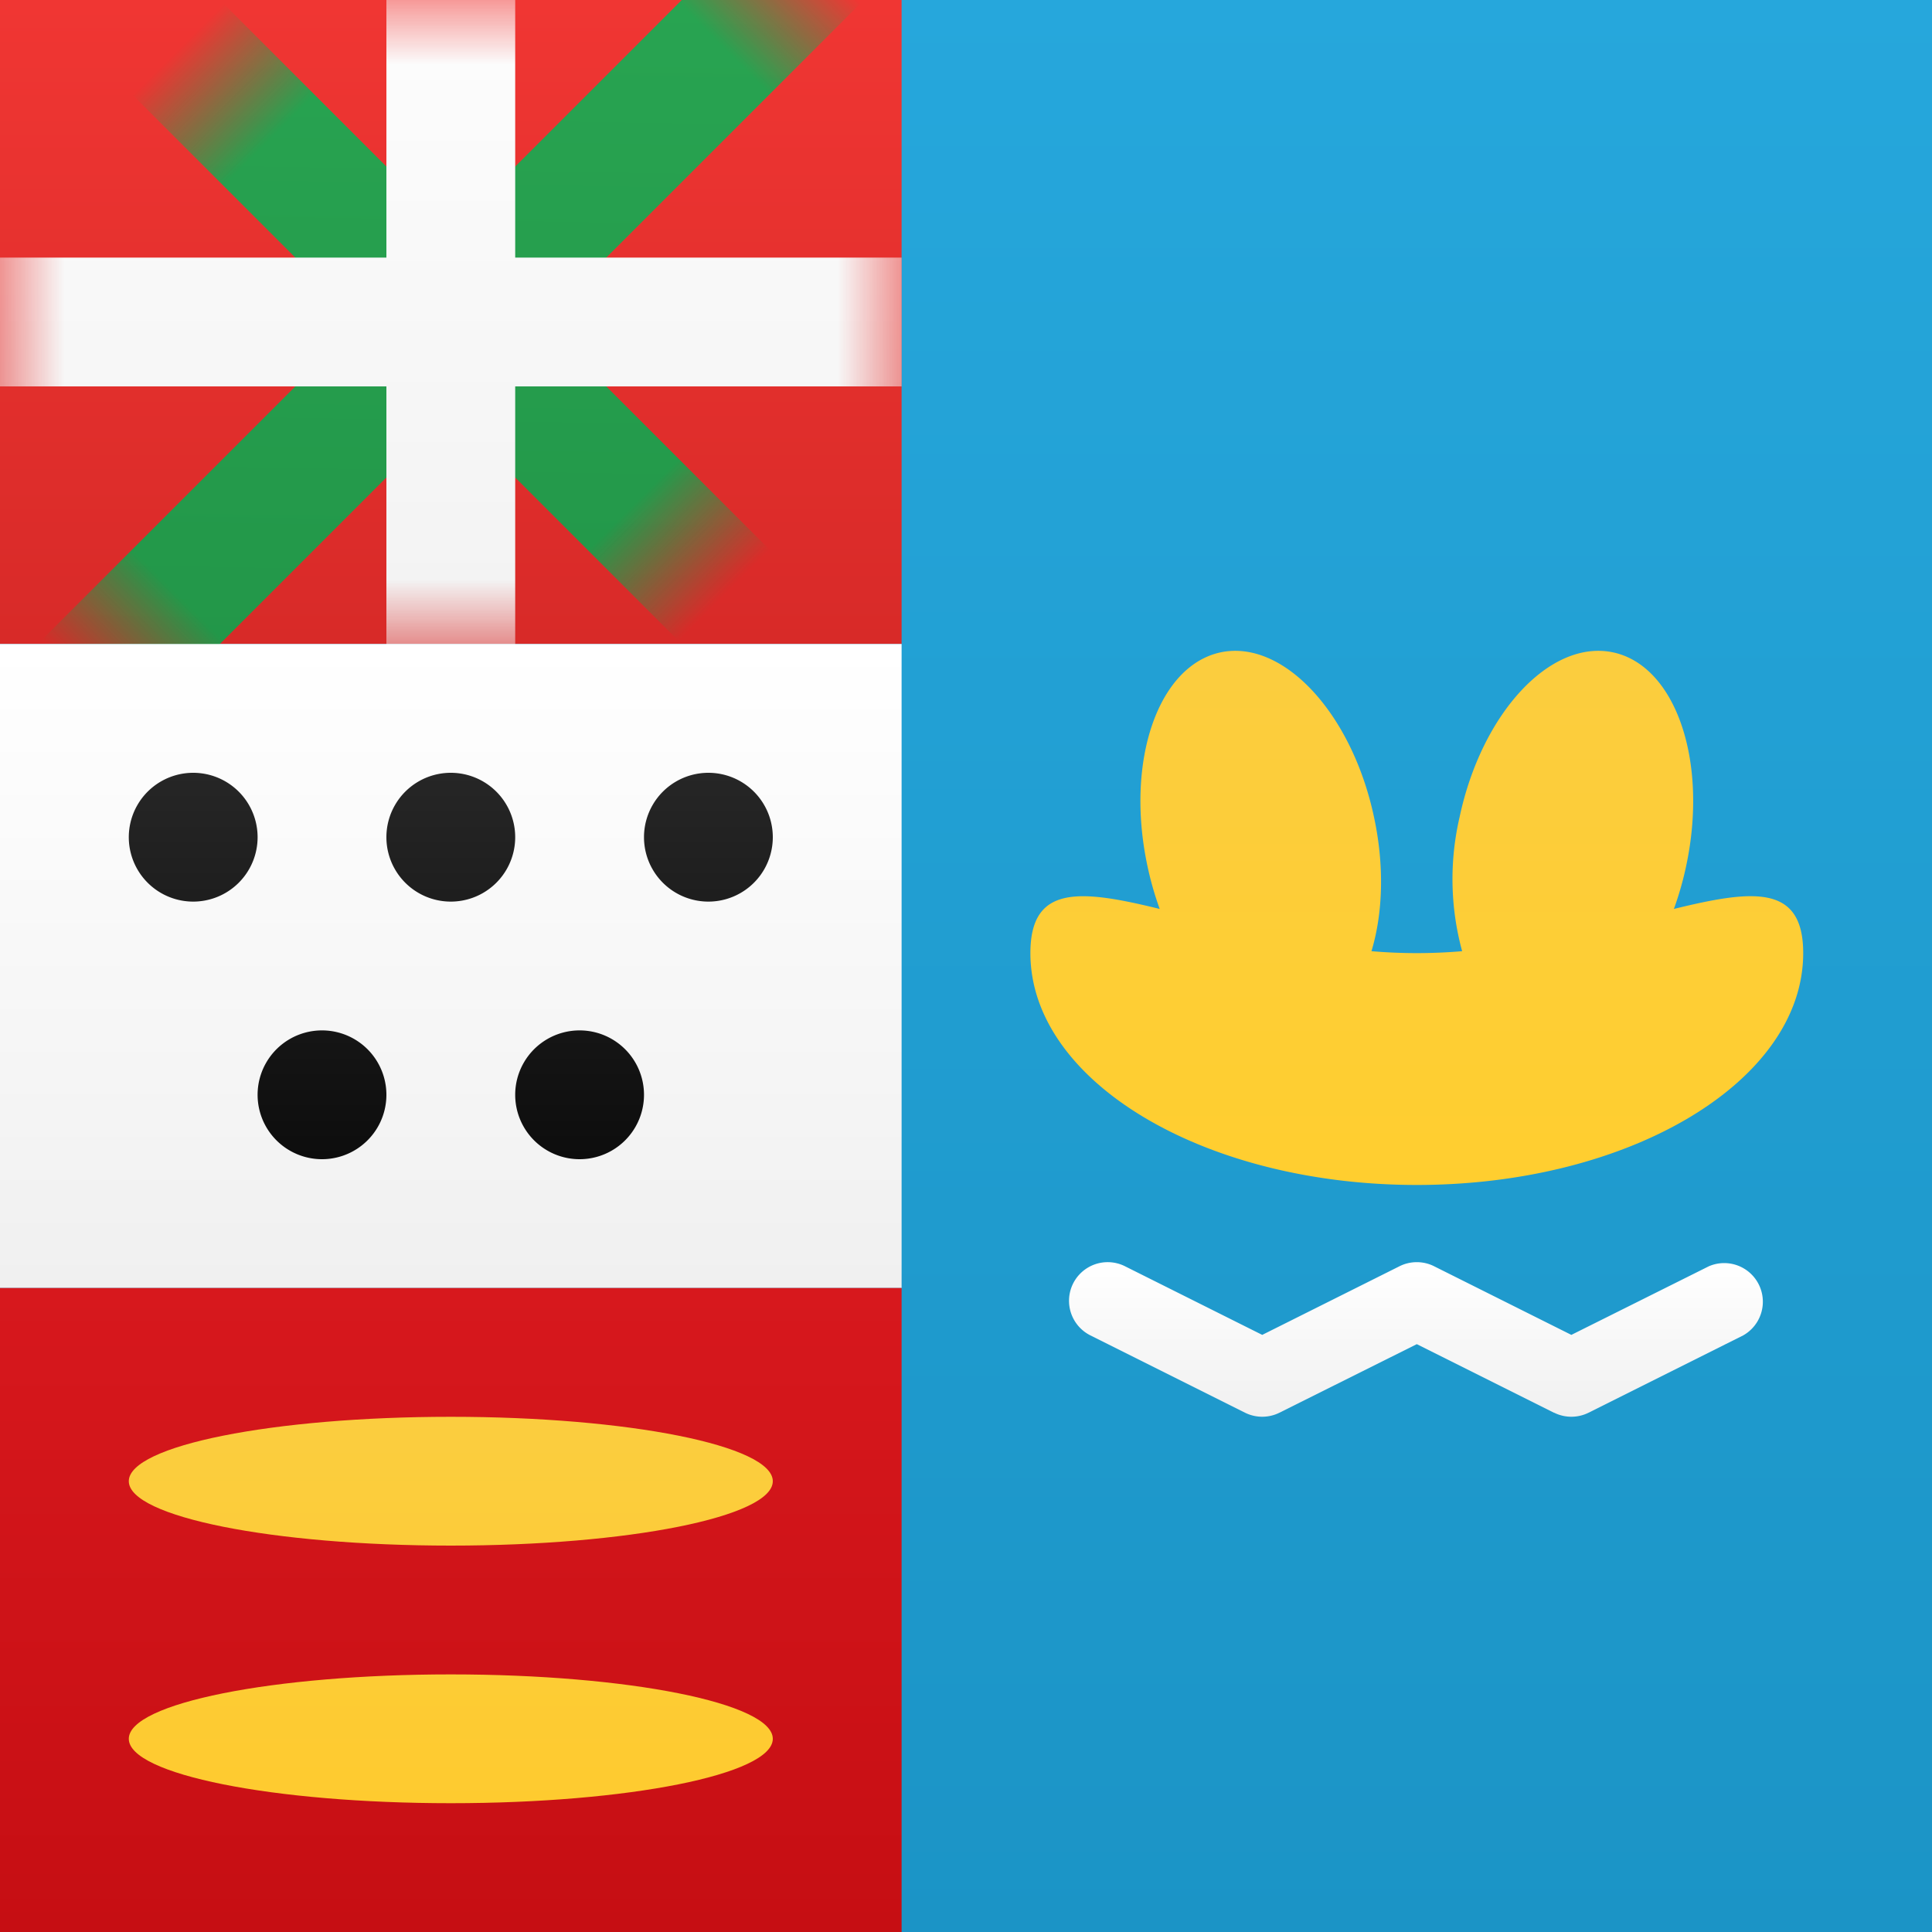 <svg width="15" height="15" xmlns="http://www.w3.org/2000/svg" xmlns:xlink="http://www.w3.org/1999/xlink"><rect width="100%" height="100%" fill="#333333" stroke="none"/><defs><linearGradient x1="50%" y1="0%" x2="50%" y2="100%" id="a"><stop stop-color="#26A7DC" offset="0%"/><stop stop-color="#1B94C6" offset="100%"/></linearGradient><linearGradient x1="50%" y1="0%" x2="50%" y2="100%" id="b"><stop stop-color="#FBCD3F" offset="0%"/><stop stop-color="#FFCE2F" offset="100%"/></linearGradient><linearGradient x1="50%" y1="0%" x2="50%" y2="100%" id="c"><stop stop-color="#FFF" offset="0%"/><stop stop-color="#F0F0F0" offset="100%"/></linearGradient><linearGradient x1="50%" y1="0%" x2="50%" y2="100%" id="d"><stop stop-color="#F03633" offset="0%"/><stop stop-color="#D82A28" offset="100%"/></linearGradient><path id="e" d="M0 0h7v5H0z"/><linearGradient x1="82.842%" y1="18.137%" x2="20.426%" y2="78.479%" id="f"><stop stop-color="#2AA854" offset="0%"/><stop stop-color="#219447" offset="100%"/></linearGradient><path id="h" d="M0 0h7v5H0z"/><linearGradient x1="50%" y1="0%" x2="50%" y2="100%" id="j"><stop stop-color="#262626" offset="0%"/><stop stop-color="#0D0D0D" offset="100%"/></linearGradient><linearGradient x1="50%" y1="0%" x2="50%" y2="100%" id="k"><stop stop-color="#D7181D" offset="0%"/><stop stop-color="#C60E13" offset="100%"/></linearGradient><linearGradient x1="50%" y1="0%" x2="50%" y2="100%" id="l"><stop stop-color="#FBCD3F" offset="0%"/><stop stop-color="#FECB2F" offset="100%"/></linearGradient></defs><g fill="none" fill-rule="evenodd"><path fill="url(#a)" d="M0 15h15V0H0z"/><path d="M4.996 2.057C5.612 1.906 6 1.865 6 2.4c0 .994-1.343 1.8-3 1.8s-3-.806-3-1.8c0-.534.388-.494 1.004-.343a2.468 2.468 0 0 1-.096-.337C.736.91.99.17 1.476.065c.486-.103 1.02.47 1.192 1.28.082.382.068.749-.02 1.04.234.02.47.02.704 0a2.126 2.126 0 0 1-.02-1.04c.172-.81.705-1.383 1.192-1.28.486.104.74.845.568 1.655a2.468 2.468 0 0 1-.096.337z" fill="url(#b)" transform="translate(8 5)"/><path d="M4.066 5.968a.3.3 0 0 0 .268 0l1.2-.6a.3.3 0 0 0-.268-.536L4.2 5.364l-1.066-.533a.3.3 0 0 0-.268 0L1.8 5.364.734 4.831a.3.3 0 0 0-.268.537l1.2.6a.3.3 0 0 0 .268 0L3 5.436l1.066.533z" fill="url(#c)" transform="translate(8 5)"/><path d="M0 0h7v5H0z" fill="url(#d)"/><mask id="g" fill="#fff"><use xlink:href="#e"/></mask><path fill="url(#f)" mask="url(#g)" transform="rotate(-45 3.5 2.5)" d="M4 2v-4H3v4h-4v1h4v4h1V3h4V2z"/><mask id="i" fill="#fff"><use xlink:href="#h"/></mask><path fill="url(#c)" mask="url(#i)" d="M4 2v-3H3v3H0v1h3v3h1V3h3V2z"/><path fill="url(#c)" d="M0 5h7v5H0z"/><path d="M1.5 7a.5.5 0 1 1 0-1 .5.5 0 0 1 0 1zm2 0a.5.5 0 1 1 0-1 .5.5 0 0 1 0 1zm2 0a.5.5 0 1 1 0-1 .5.5 0 0 1 0 1zm-1 2a.5.5 0 1 1 0-1 .5.5 0 0 1 0 1zm-2 0a.5.5 0 1 1 0-1 .5.5 0 0 1 0 1z" fill="url(#j)" fill-rule="nonzero"/><path fill="url(#k)" d="M0 10h7v5H0z"/><path d="M3.5 12c-1.38 0-2.5-.224-2.5-.5s1.12-.5 2.5-.5 2.5.224 2.5.5-1.12.5-2.5.5zm0 2c-1.38 0-2.5-.224-2.5-.5s1.12-.5 2.5-.5 2.5.224 2.5.5-1.12.5-2.5.5z" fill="url(#l)" fill-rule="nonzero"/></g></svg>